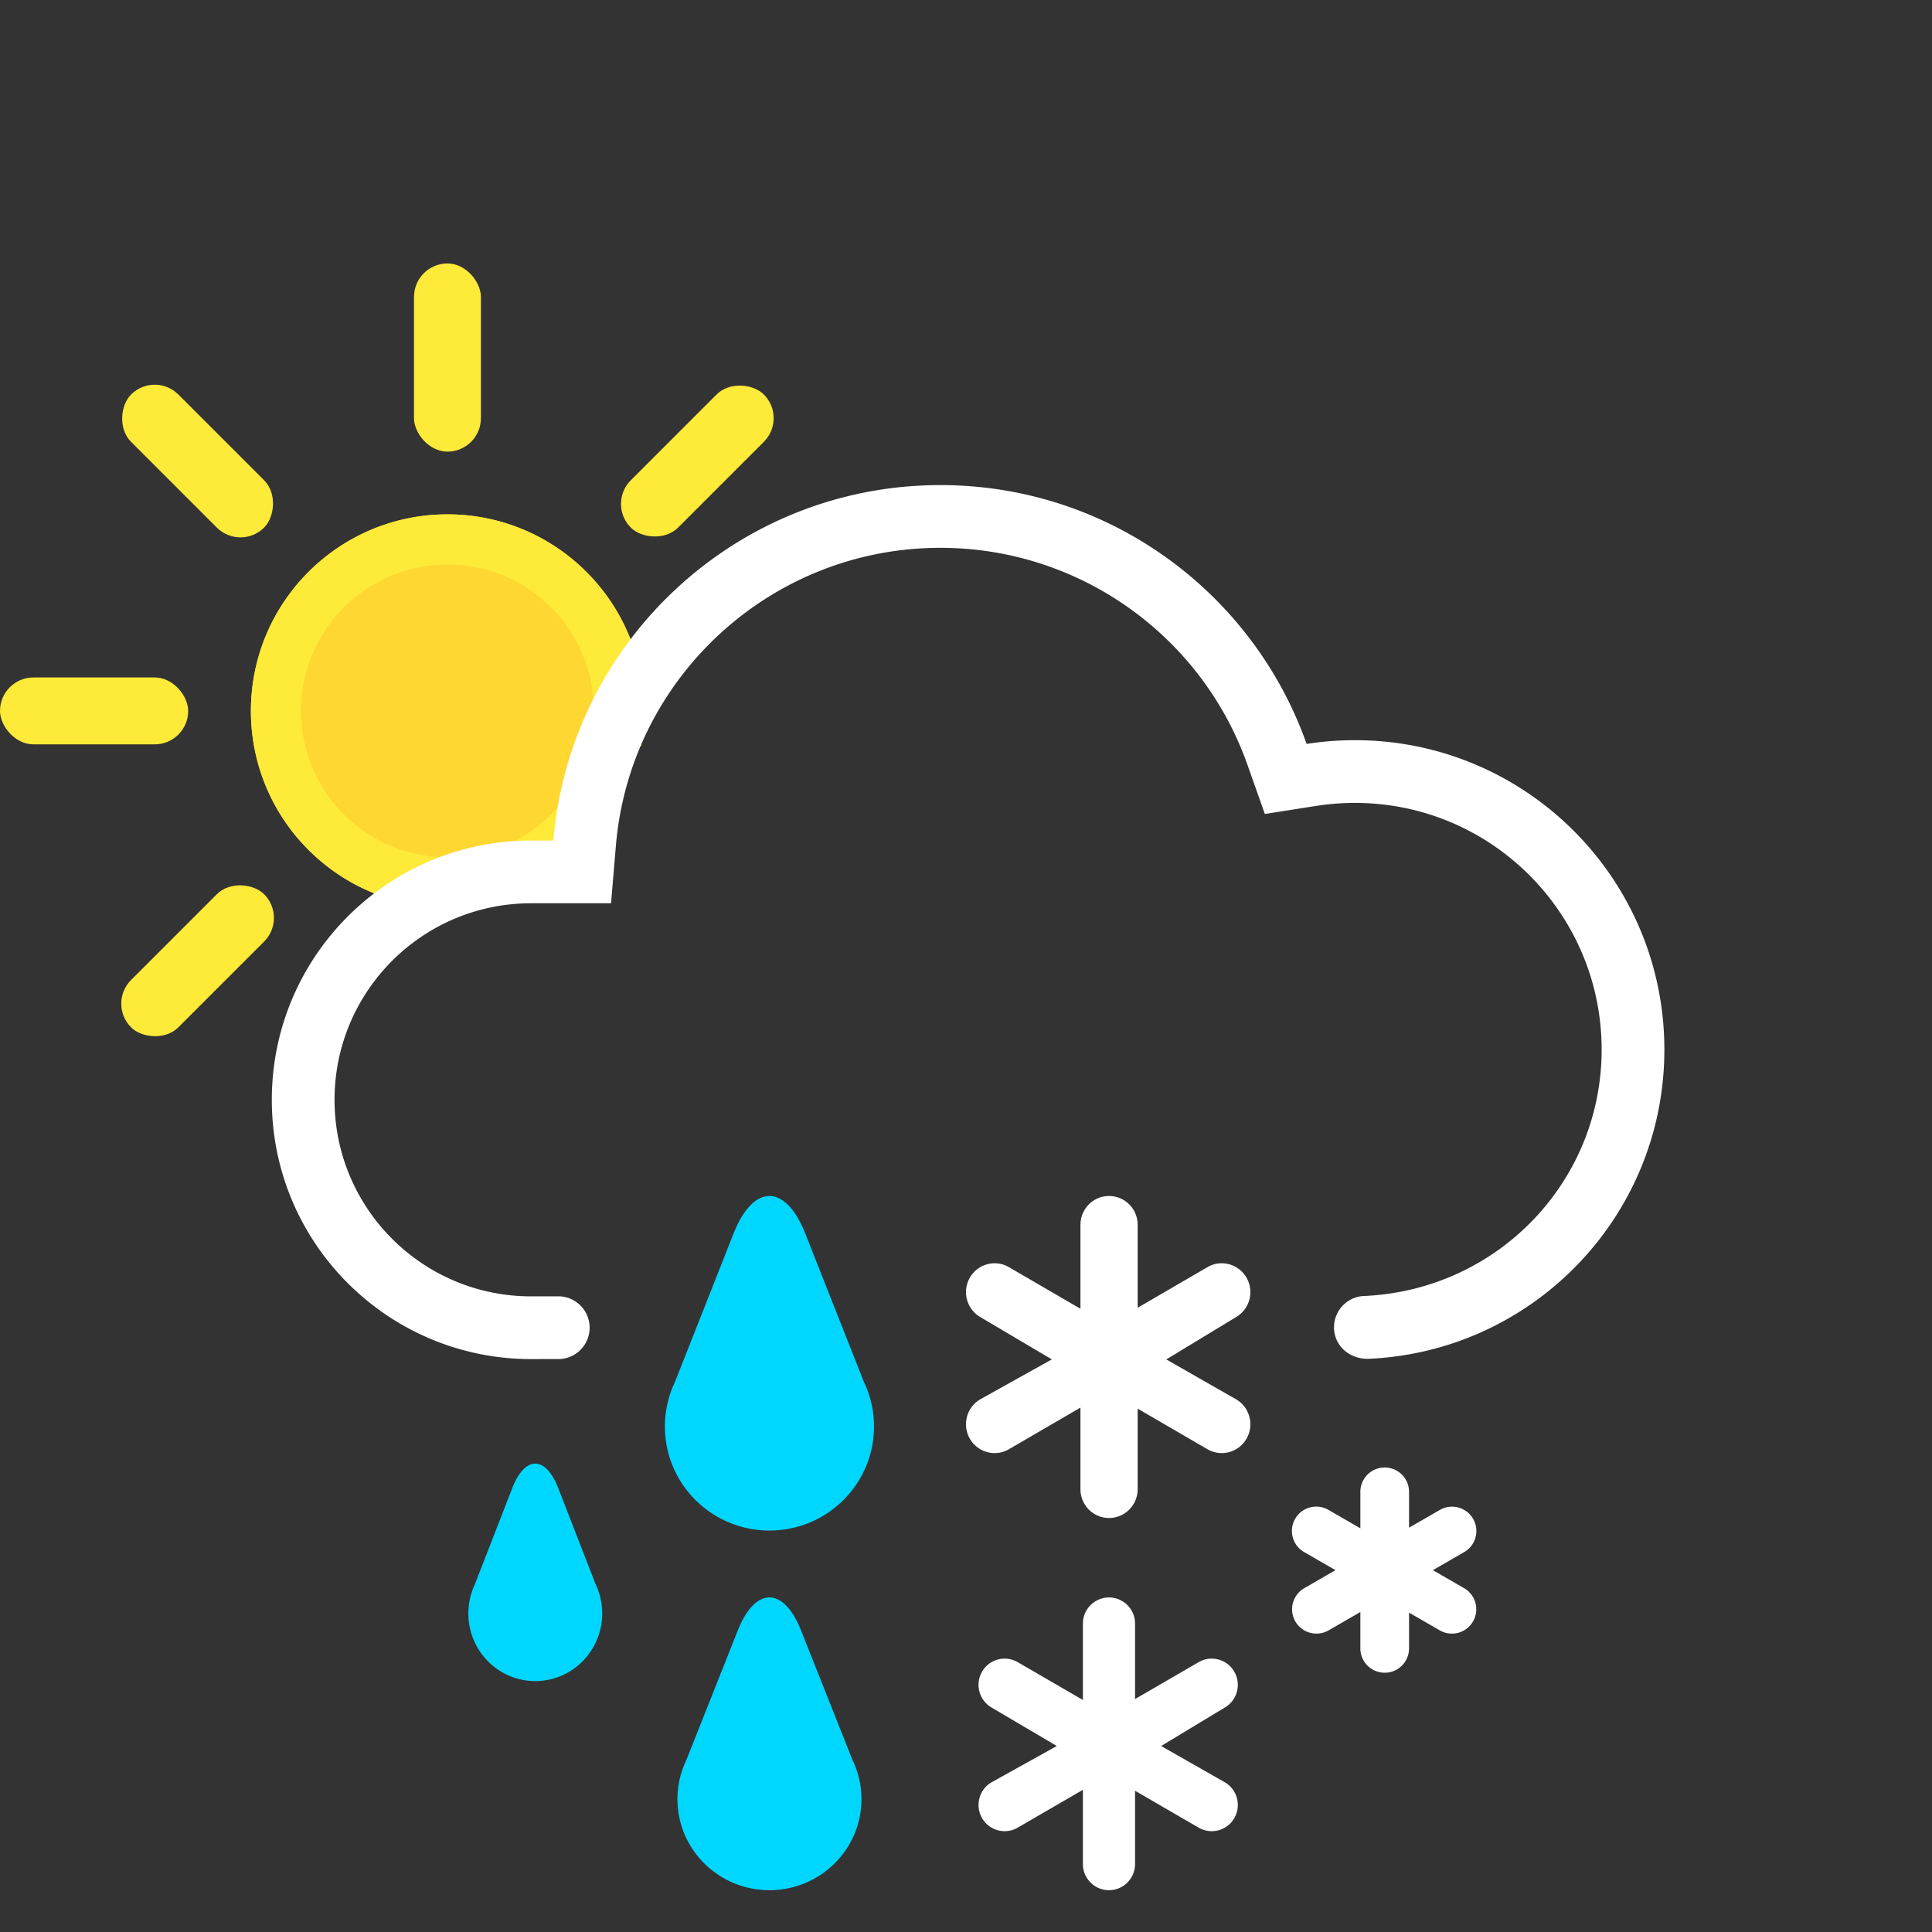 <svg width="512" height="512" viewBox="25 25 462 462" xmlns="http://www.w3.org/2000/svg"><rect x="25" y="25" width="462" height="462" fill="#333333" stroke="none"/><g fill="none" fill-rule="evenodd"><path d="M178.267 203.313c-4.432 3.575-7.267 9.05-7.267 15.187 0 .847.054 1.682.159 2.501C162.738 233.66 148.343 242 132 242c-25.957 0-47-21.043-47-47s21.043-47 47-47 47 21.043 47 47a47.24 47.24 0 0 1-.733 8.313z" fill="#FED731" fill-rule="nonzero"/><path d="M132 230c19.33 0 35-15.67 35-35s-15.67-35-35-35-35 15.67-35 35 15.67 35 35 35zm46.267-26.687c-4.432 3.575-7.267 9.05-7.267 15.187 0 .847.054 1.682.159 2.501C162.738 233.66 148.343 242 132 242c-25.957 0-47-21.043-47-47s21.043-47 47-47 47 21.043 47 47a47.24 47.24 0 0 1-.733 8.313z" fill="#FEEA39" fill-rule="nonzero"/><rect width="45" height="16" rx="8" transform="translate(25 187)" fill="#FEEA39"/><g transform="rotate(-45 345.229 71.322)" fill="#FEEA39"><rect width="45" height="16" rx="8"/><rect x="169" width="45" height="16" rx="8"/></g><rect width="45" height="16" rx="8" transform="rotate(45 -106.229 131.678)" fill="#FEEA39"/><rect width="16" height="45" rx="8" transform="translate(124 88)" fill="#FEEA39"/><path d="M408 276c0-32.585-26.415-59-59-59-3.117 0-6.198.24-9.226.715l-12.31 1.93-4.155-11.748C312.4 177.046 283.137 156 249.871 156c-40.543 0-74.224 31.123-77.594 71.255L171.122 241h-19.119C126.039 241 105 262.04 105 288c0 25.962 21.04 47 47.003 47H159c3.909.274 7 3.526 7 7.5a7.5 7.5 0 0 1-7 7.484l-6.997.016C117.76 350 90 322.25 90 288c0-34.242 27.751-62 62.003-62h5.326c3.998-47.608 43.907-85 92.542-85 40.43 0 74.826 25.83 87.58 61.896A74.52 74.52 0 0 1 349 202c40.87 0 74 33.13 74 74 0 39.864-31.522 72.366-71 73.94-4.642-.04-8-3.398-8-7.54a7.5 7.5 0 0 1 7.5-7.5c31.81-1.576 56.5-27.433 56.5-58.9z" fill-rule="nonzero" fill="#FFF"/><path d="M350.302 410.485l-7.569 4.369a5.822 5.822 0 1 1-5.82-10.085l7.44-4.295-7.44-4.295a5.822 5.822 0 1 1 5.82-10.084l7.57 4.368v-8.641a5.822 5.822 0 1 1 11.643 0v8.498l7.32-4.225a5.822 5.822 0 1 1 5.821 10.084l-7.44 4.295 7.44 4.295a5.822 5.822 0 1 1-5.82 10.085l-7.321-4.226v8.55a5.822 5.822 0 0 1-11.644 0v-8.693zm-66.935-48.88l-17.104 9.95c-3.273 1.904-7.457.773-9.346-2.525-1.889-3.298-.767-7.515 2.506-9.419l17.102-9.536-17.102-10.118c-3.273-1.904-4.395-6.12-2.506-9.419 1.89-3.298 6.073-4.429 9.346-2.525l17.104 9.95v-20.067c0-3.809 3.063-6.896 6.841-6.896 3.779 0 6.842 3.087 6.842 6.896v19.825l16.687-9.708c3.273-1.904 7.457-.773 9.346 2.525 1.889 3.298.767 7.515-2.506 9.42l-16.686 10.117 16.686 9.536c3.273 1.904 4.395 6.12 2.506 9.42-1.89 3.297-6.073 4.428-9.346 2.524l-16.687-9.708v19.257c0 3.809-3.063 6.896-6.842 6.896-3.778 0-6.841-3.087-6.841-6.896v-19.5zm.585 91.399l-15.595 9.046a6.221 6.221 0 0 1-8.52-2.295c-1.723-2.999-.7-6.833 2.284-8.563l15.593-8.67-15.593-9.197c-2.984-1.731-4.007-5.565-2.285-8.563a6.221 6.221 0 0 1 8.521-2.296l15.595 9.046V413.27c0-3.462 2.793-6.269 6.238-6.269 3.445 0 6.238 2.807 6.238 6.269v18.023l15.215-8.826a6.221 6.221 0 0 1 8.52 2.296c1.723 2.998.7 6.832-2.284 8.563l-15.214 9.197 15.214 8.67c2.984 1.73 4.007 5.564 2.285 8.563a6.221 6.221 0 0 1-8.521 2.295l-15.215-8.825v17.506c0 3.462-2.793 6.269-6.238 6.269-3.445 0-6.238-2.807-6.238-6.269v-17.727z" fill="#FFF" fill-rule="nonzero"/><path d="M167.416 403.806A16.247 16.247 0 0 1 169 410.83c0 8.93-7.163 16.17-16 16.17s-16-7.24-16-16.17c0-2.474.55-4.818 1.533-6.915l8.96-23.05c3.04-7.817 7.963-7.823 11.004 0l8.919 22.941zm64.109-48.488A24.676 24.676 0 0 1 234 366.124C234 379.862 222.807 391 209 391s-25-11.138-25-24.876c0-3.807.86-7.414 2.395-10.64l14.001-35.461c4.748-12.026 12.442-12.035 17.194 0l13.935 35.295zm-2.703 90.46a21.49 21.49 0 0 1 2.178 9.455c0 12.022-9.85 21.767-22 21.767s-22-9.745-22-21.767c0-3.33.756-6.487 2.108-9.31l12.32-31.028c4.179-10.522 10.95-10.53 15.13 0l12.264 30.883z" fill="#00D7FF"/></g></svg>